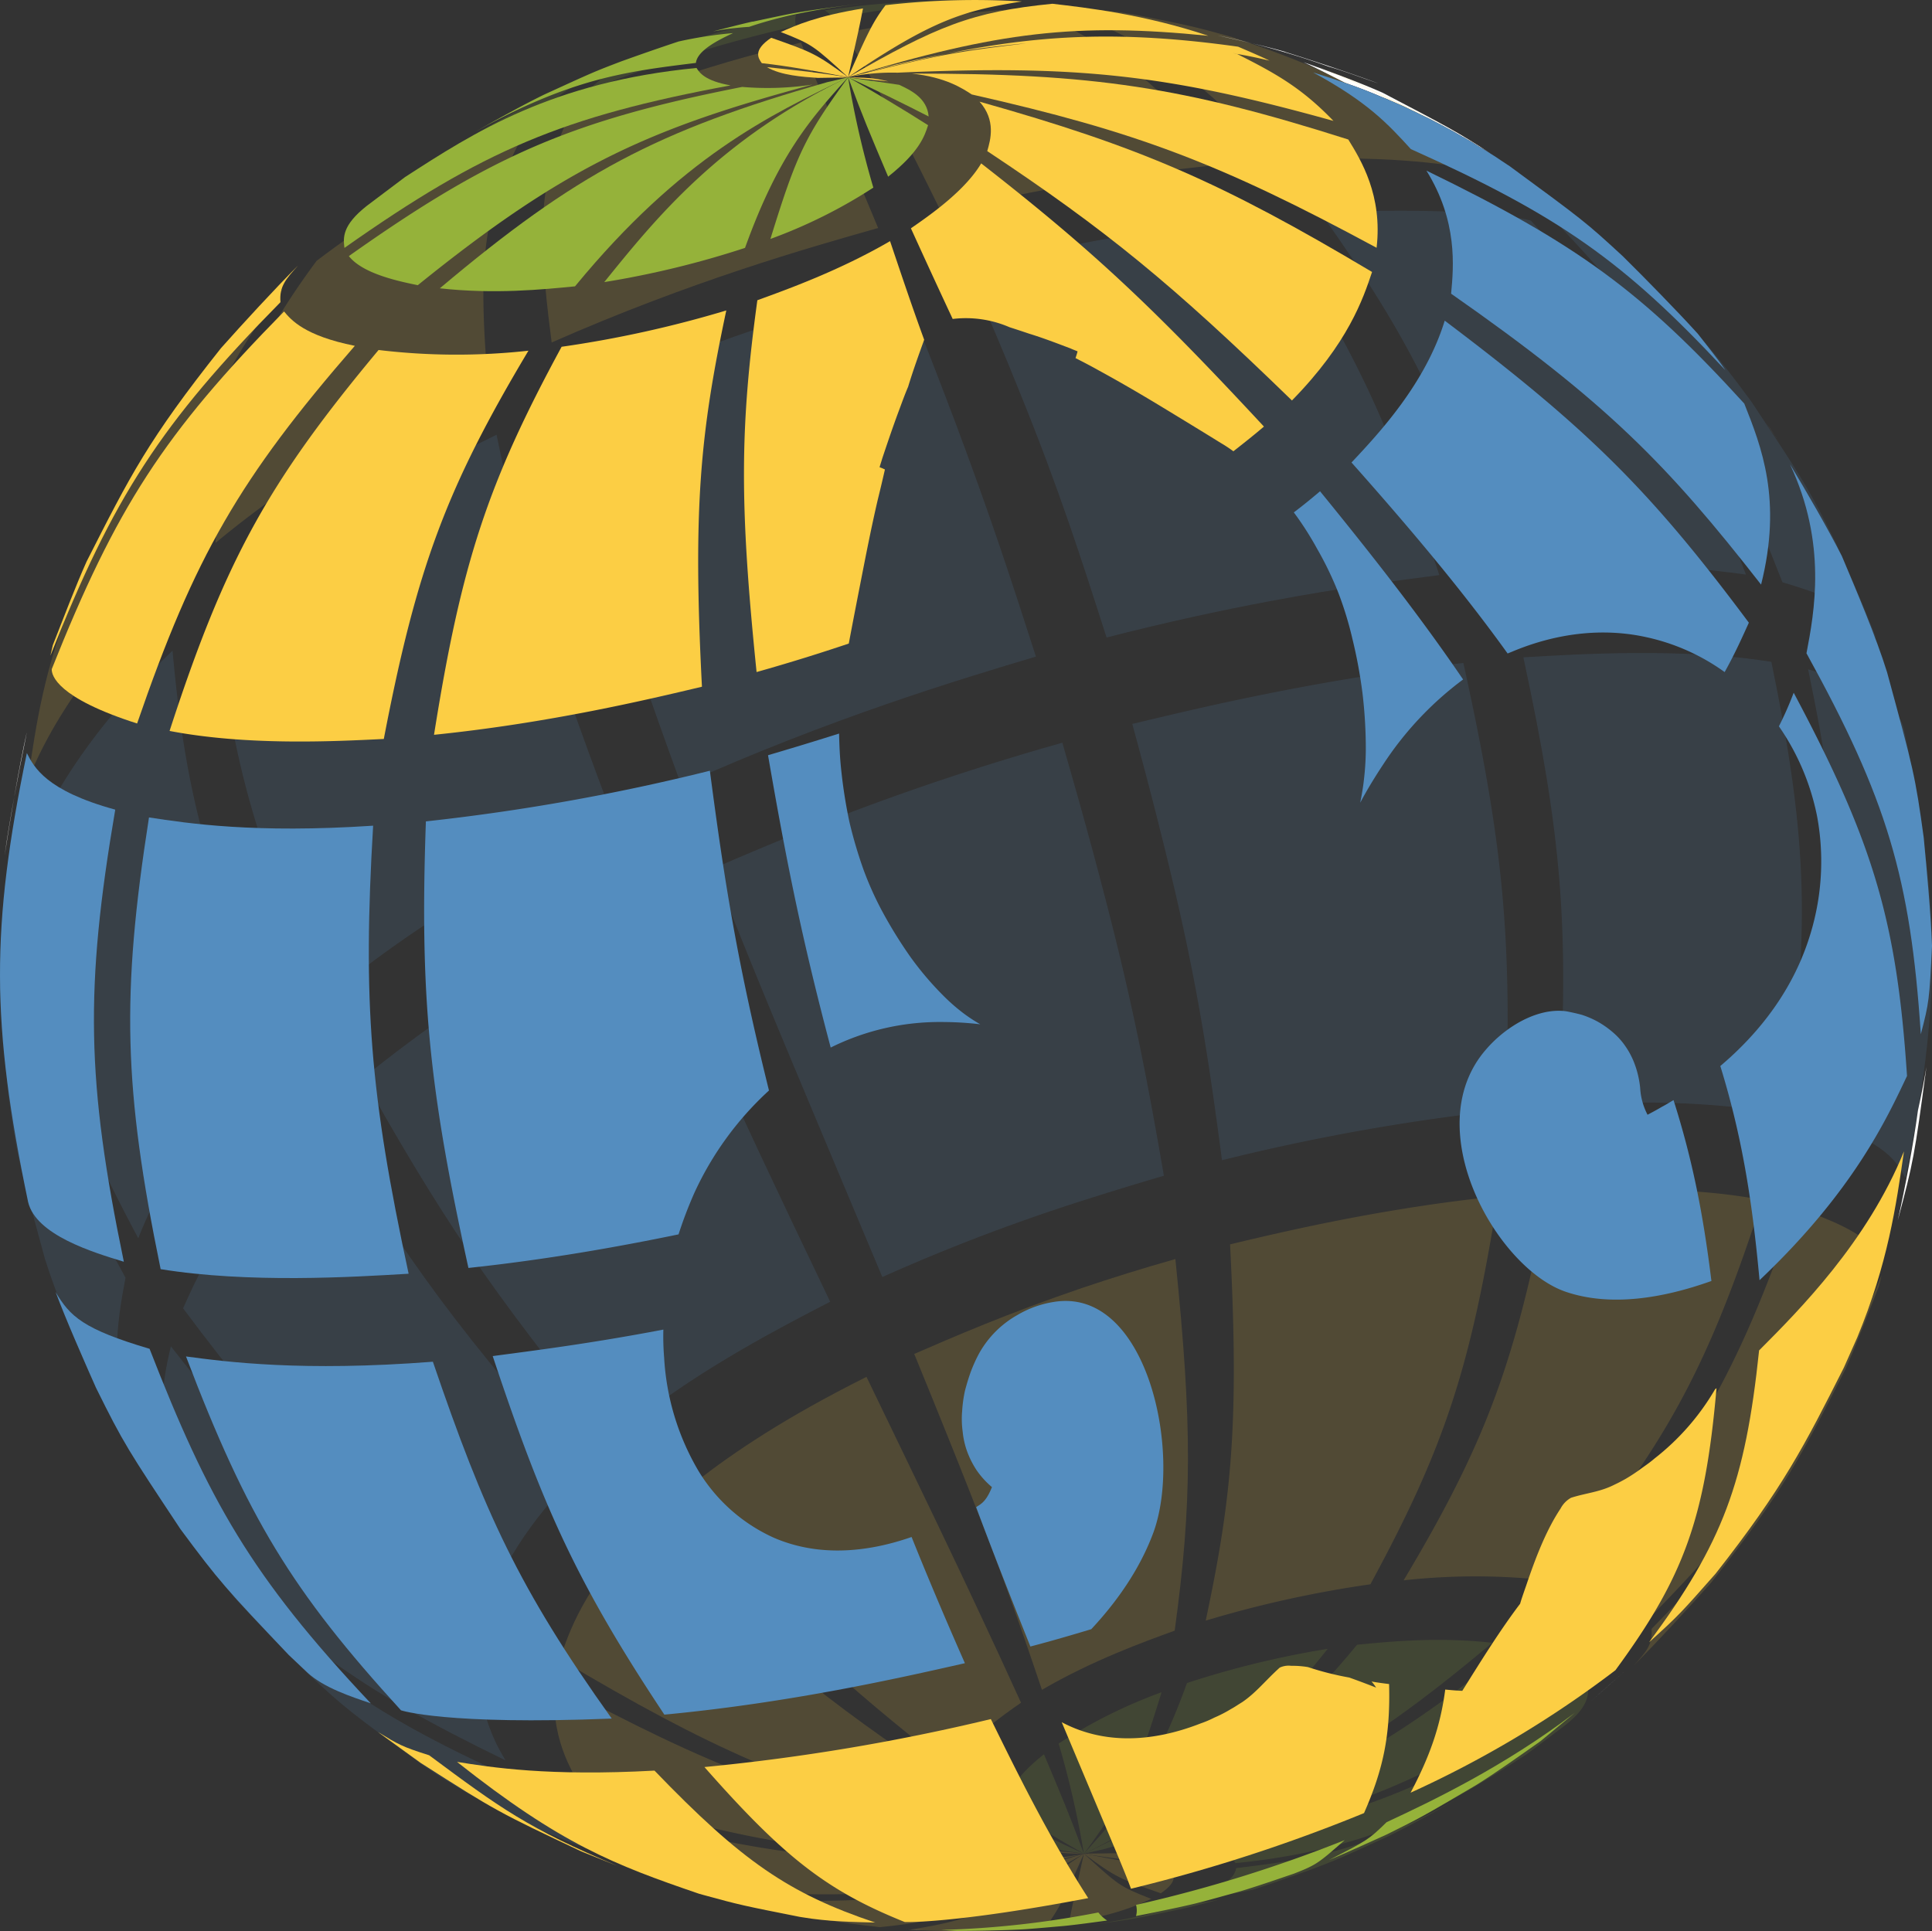 <svg xmlns="http://www.w3.org/2000/svg" viewBox="0 0 575.35 575.14"><rect x="0" y="0" width="575.35" height="575.14" fill="#333333" stroke="none"/><defs><style>.cls-1{fill:#fff;}.cls-2{opacity:0.15;}.cls-3{fill:#95b23a;}.cls-4{fill:#fcce44;}.cls-5{fill:#548dbf;}</style></defs><title>LogoBola</title><g id="Camada_2" data-name="Camada 2"><g id="Camada_1-2" data-name="Camada 1"><polyline class="cls-1" points="473.36 507.05 478.43 502.55 483.92 497.65 473.36 507.05"/><path class="cls-1" d="M7.94,218.29l-.35,1.85c-2.12,10.37-4.78,24.24-6.22,34.73,1.69-11,4.16-25.69,6.56-36.58Z"/><path class="cls-1" d="M443.72,45.61c-1-.62-2-1.25-3-1.8-1.53-1-3.09-1.94-4.65-2.81-.1-.07-.17-.14-.28-.14-2.15-1.28-4.3-2.46-6.48-3.61-.38-.21-.76-.42-1.14-.59q-2.5-1.35-5-2.5-1.51-.78-3-1.46c-2-1-4-1.87-6-2.7-.94-.42-1.87-.83-2.84-1.18-3.12-1.35-6.28-2.57-9.5-3.71-.45-.17-.9-.31-1.35-.49-3.68-1.87-8.56-4.4-12.31-6.1,7.14,2.53,16.61,6,23.54,9.08C430.13,37.25,434.29,39.4,443.72,45.61Z"/><g class="cls-2"><path class="cls-3" d="M245.64,3.09c3.88-.52,9.05-1.25,13-1.63,11.34-1,11.34-1,17.06-1.21C280,.1,285.86,0,290.23,0l4.82.28a281.47,281.47,0,0,0-46.81,5.2A11.29,11.29,0,0,0,245.64,3.09Z"/><path class="cls-3" d="M174.9,27.08c7.91-6.94,8.39-7.35,15.15-10,4.72-1.6,11-3.78,15.78-5.2C218.28,8.43,218.28,8.43,224.52,7c3.74-.8,8.74-1.84,12.52-2.57a6.36,6.36,0,0,0,0,3.33A414.53,414.53,0,0,0,174.9,27.08Z"/><path class="cls-3" d="M106.31,65l10.23-8.46c5.72-4,13.32-9.47,19.28-13.14,15.88-9.36,16.51-9.71,26.63-14.7,5.1-2.32,11.89-5.41,17.06-7.56-11.3,5.83-11.75,6-17.13,11.27C149.38,38.52,127.67,48.79,106.31,65Z"/><path class="cls-4" d="M280.28,63.14c-7.94-16.12-16.89-34.43-29-53.33,40-7.63,54.54-7.14,54.65-7.11,23.09,9.26,35.89,19.18,59.64,46.15A617.81,617.81,0,0,0,280.28,63.14Z"/><path class="cls-4" d="M169.13,35.14C184.22,29.21,207,20.2,238.55,12.67c2.15,5.69,2.25,5.93,20.6,49.59.73,1.8,1.53,3.68,2.36,5.65C240.7,73.8,205.85,83.69,164.28,102c-1.49-11.48-2.39-20.6-2.64-28.36C161.23,58,163.52,47.94,169.13,35.14Z"/><path class="cls-4" d="M314.71,2.53c6.38.14,14.32.31,21.64,1.56l.9.14c16.57,3.29,17.93,3.57,28.5,6.48l1.49.42c25.21,8.63,41,14.7,72,39.25C429.07,48.75,412,46,380.42,47.78,354.52,20.87,340.41,11.13,314.71,2.53Z"/><path class="cls-4" d="M447.55,52.36c-21-15.6-29.34-21.78-56.45-33.11l11.13,4.47c24.45,11.55,25.38,12,47.82,26.35l12.76,9.22C456.74,55.58,455.67,54.93,447.55,52.36Z"/><path class="cls-4" d="M8.36,232.22c2.36-16.4,4.79-33.32,13.9-55.41l4-9c11.62-23,18-35.68,38.21-61.38,10.19-11.55,11-12.48,19.8-20.42-21.91,29.65-28.64,47.51-32.77,86.93C39.43,185,19.28,205.28,8.36,232.22Z"/><path class="cls-4" d="M64.17,161.7c3.43-38.87,9.61-56.17,30.1-84a323.25,323.25,0,0,1,61-36.48c-5.65,10.68-8.91,19.7-10.37,30.72-1.39,10.23-1.18,22.19.14,38.87-19,9.67-50.66,25.9-80.38,50.49Z"/><path class="cls-5" d="M167.71,120.3c18.69-7.87,45.6-19.24,82.63-30.38q8.69-2.6,18.14-5.17C275,101,280.23,114.48,284.67,126.3c10.44,27.84,16.44,46.29,23.82,69.25-22.82,6.83-61,18.27-105.59,38.32C182.59,178.18,175.62,153.83,167.71,120.3Z"/><path class="cls-5" d="M0,293.42c.8-16.12.83-16.75,3.33-26.32,3.09,46.64,10.09,70,34.05,113.46-2.32,12.21-6.21,32.63,4.92,56.31-4.89-8.08-11.2-19-15.47-27.39-4.3-10.26-10.16-23.93-13.45-34.57C5.51,346,5,344.26,2.46,325.64,1.56,316,.35,303.1,0,293.42Z"/><path class="cls-5" d="M7.48,254.67c6-12.83,16-34.36,43.9-60.86,2.25,24.9,5.44,43.66,11.69,63.8,4.75,15.33,11.23,31.49,20.46,51.8C73.08,320.1,56.58,337,45.62,358.8a107.71,107.71,0,0,0-4.44,10C17.43,324.23,10.49,300.79,7.48,254.67Z"/><path class="cls-5" d="M64.41,182.23c14.95-11.79,40-31.52,83.46-52.74C155,164,161.71,188.61,182.52,243.43c-20.53,10.58-54.93,28.23-86,54.37-8.63-19.7-14.88-35.47-19.52-50.24-5.58-17.75-8.88-34.05-11.3-53.92C65.21,190,64.8,186.19,64.41,182.23Z"/><path class="cls-5" d="M288,79.77c19.38-4.4,51.84-11.79,89.53-15.29,26.32,39.53,36.27,62.35,51.11,106.8-11.3,1.46-28.61,3.64-50.87,7.84-14.15,2.67-30.31,6.14-48.23,10.75-7.59-23.68-14-43.76-25.66-72.58C299.48,106.29,294.28,94,288,79.77Z"/><path class="cls-5" d="M446.44,169.56C431.19,124.83,420.85,102,393.18,63.28c49.38-2,62.69,2.43,62.76,2.46,32.56,35.68,45.74,57.35,64,105.38C507.89,169.53,485.42,166.55,446.44,169.56Z"/><path class="cls-5" d="M530.81,173.41c-17.51-44.94-30.1-67.65-65.88-105.59,5.93,2,14,4.68,18.79,9.08l5.58,5.31c18.83,19.8,20.77,21.88,32.28,37.45,15.64,23.58,16.92,25.52,25.21,42.2,3.74,8.5,8.77,19.8,12,28.47C554.53,183.09,550.61,179.27,530.81,173.41Z"/><path class="cls-5" d="M538.47,199.35c9.15,2.77,26.18,7.94,28.5,17.75,11.06,53.09,11.13,81.83.42,133.74-2.12-4.2-5.69-11.2-26.32-16.85C550.12,280.66,549.6,253,538.47,199.35Z"/><path class="cls-5" d="M453.66,195.78c16.68-1,47.71-2.88,73.86,1.35C538.58,251,539.27,278.72,531,331.67c-11.79-1.8-31.49-4.79-66.75-2.46C467.35,276.64,465.17,249.21,453.66,195.78Z"/><path class="cls-5" d="M337.2,215.62c9.4-2.25,21.64-5.2,36-8.15,18-3.71,39.25-7.46,62.59-10,11.86,53.85,14.46,81.21,12.69,133.08a624.66,624.66,0,0,0-84.57,15c-4.37-33.18-8-56.69-17.65-95.25C343.72,240,340.74,228.59,337.2,215.62Z"/><path class="cls-5" d="M184.3,553.56c-3.61-1.11-7.21-2.29-10.75-3.54-3.22-1.14-6.38-2.36-9.5-3.71-.94-.38-1.91-.76-2.84-1.18-2-.83-4-1.73-6-2.7q-1.51-.68-3-1.46-2.5-1.14-5-2.5c-.38-.17-.76-.38-1.14-.59-2.18-1.18-4.37-2.36-6.48-3.61-.1,0-.17-.07-.28-.14-1.56-.87-3.12-1.8-4.65-2.81-1-.55-2-1.18-3-1.8l-.14-.1,0,0c-1.07-.66-2.15-1.35-3.19-2.08-.87-.55-1.7-1.11-2.57-1.7-21.78-16-22.64-16.61-33.67-26.8-6.83-6.8-15.92-16-22.37-23.13-2.46-3.22-5.93-7.42-8.18-10.82,30.24,32.46,49.48,46,93.66,65.85C162,538.23,168,544.71,184.3,553.56Z"/><path class="cls-5" d="M54.53,389.66c1.8-4,4-8.95,7.18-14.67,6.24-11.41,16.16-25.94,33.77-42.72,10.71,18.07,19.73,32.66,30.9,48.2,11.65,16.26,25.69,33.57,46.5,56.94-8.25,8.77-22,23.48-27.77,42.23C102.42,447.43,83.8,428.95,54.53,389.66Z"/><path class="cls-5" d="M108.14,321c15.6-12.31,39.15-30.9,84.33-53,13,30.44,21.6,50.56,54.75,119.7-15.08,7.8-37,19.14-57.25,34.81-2.64,2-5.24,4.13-7.77,6.31-18.52-22.71-31.42-39.67-42.55-56C128.67,356.61,119.37,341,108.14,321Z"/><path class="cls-5" d="M50.9,401c27.95,35.85,46.08,54.34,92.31,86.65-.76,8.08-2,21.6,7.35,36.65-44.87-21.81-64.32-36.06-94.66-69.39C50.83,442.18,44.52,426.33,50.9,401Z"/><path class="cls-5" d="M212.44,258.66c22-9.47,55.34-23.72,103.92-37.45,4.65,16.05,8.43,29.68,11.62,41.89,8.56,32.42,13.11,55,18.62,87.07-5.86,1.73-13,3.85-21.15,6.45a568.77,568.77,0,0,0-62.69,23.72C226.42,293.82,226.42,293.82,212.44,258.66Z"/><path class="cls-3" d="M351.22,568.68c-11.53,2.42-11.53,2.42-17.29,3.35-4.72.69-11,1.54-15.75,2.11h0c8.15-1,21.8-2.78,34.09-7a84.2,84.2,0,0,0,10.82-1.37c-3.55.9-8.28,2.16-11.86,2.95Z"/><path class="cls-3" d="M322.79,552.1c11.1-12.31,20.67-23,30.69-50.83a275.14,275.14,0,0,1,41.92-10.19C380.11,510,361.11,533.69,322.79,552.1Z"/><path class="cls-3" d="M357.78,549.71c49.9-9.26,73.58-19.21,115-48.41.35,3,.8,6.66-6.69,12.55l-11.37,8.56c-20.49,13.25-43.69,28.3-86.79,32.49C367.07,553.56,365.51,551.06,357.78,549.71Z"/><path class="cls-3" d="M368.11,556.4c20.81-2.57,37.31-4.58,65.85-20.6-6.52,3.74-14.39,8.11-20.67,11.17-14.46,6.62-14.74,6.76-22.92,9.88-5.1,1.84-11.93,4.23-17.09,5.93a123.17,123.17,0,0,1-16.23,2.5C361,563.4,367.66,560.25,368.11,556.4Z"/><path class="cls-3" d="M333.33,549.95c48.34-13,73.37-24,117.58-59.75,5.72,1.18,16.4,3.4,20.53,8.67-42.37,30-66.44,40.4-117.13,50.38A89.66,89.66,0,0,0,333.33,549.95Z"/><path class="cls-3" d="M322.79,552.1C315.55,548,306,542.29,299,537.81c1-3.16,2.57-7.94,11.89-15.33C316.62,536.11,318.18,539.76,322.79,552.1Z"/><path class="cls-3" d="M329,550.68c-1.87.42-4.33,1-6.17,1.42,11.65-5.58,24.06-11.55,37.55-20.91s27.95-22.12,43.76-41.33c9.54-.94,24-2.39,40.26-.59C403.72,523.49,380,536.11,329,550.68Z"/><path class="cls-3" d="M345.92,504c-7.8,25.28-10.4,30.65-23.13,48.13a274.58,274.58,0,0,0-7.52-32.84A151.33,151.33,0,0,1,345.92,504Z"/><path class="cls-3" d="M298.8,540.45c7.11,3.64,16.68,8.39,24,11.65l-15.22-2.22C304.24,548.32,299.25,546,298.8,540.45Z"/><path class="cls-4" d="M207,559a20.71,20.71,0,0,0,2.12.42c-.66-.1-1.35-.21-2-.35C207,559.07,207,559.07,207,559Z"/><path class="cls-4" d="M310.84,550.91l12,1.19c-4.92-.07-7.64-.11-12-1.19Z"/><path class="cls-4" d="M317.83,553.52q-12.22,3.38-24.27,5.55C301.29,557.47,309.27,555.6,317.83,553.52Z"/><path class="cls-4" d="M207,559a20.71,20.71,0,0,0,2.12.42c-.66-.1-1.35-.21-2-.35C207,559.07,207,559.07,207,559Z"/><path class="cls-4" d="M165.4,501.34C212.07,526.54,236.87,535.91,286,547c2.74,1.8,7.84,5.17,17.86,6.21-54.09.07-80.83-4-130-19.63C170,527.34,163.6,516.9,165.4,501.34Z"/><path class="cls-4" d="M283.64,544.85c-47.78-13.45-71.81-23.86-116.89-50.7,2.64-7.91,7.07-21.15,23.86-38.28,35.82,34.78,55.31,50.73,90.75,74.24C280.38,533.55,278.72,539.34,283.64,544.85Z"/><path class="cls-4" d="M359.06,482.68c7.73-36.37,10-58.77,7.25-112.07,15.88-3.78,45.46-10.82,79.79-14.32-8.15,51.28-16,75-38,115.57A333.44,333.44,0,0,0,359.06,482.68Z"/><path class="cls-4" d="M348.49,556.33c1.07,1.53,2.7,3.85-2.81,7.56-12.14-4.26-13.38-4.72-22.89-11.79C330.46,553.59,340.72,555.5,348.49,556.33Z"/><path class="cls-4" d="M318.35,572.63c1-5.17,1.49-7.52,4.44-20.53,5.1,4.65,7.73,7.07,10.26,8.81s5,2.77,9.78,4.65C338.4,567.57,332.33,570.34,318.35,572.63Z"/><path class="cls-4" d="M491.83,485.14c35.58-36.13,49.66-57.77,68.48-105.31l-.73,3.16c-2.95,7.49-6.76,17.55-10.06,24.9-13,25.62-18.31,36.2-40,63.53-6.73,7.56-15.85,17.48-23,24.65C490.2,492,492.22,489.82,491.83,485.14Z"/><path class="cls-4" d="M469.68,472.1c34.29-39.43,47.64-62.55,64.84-112.45,23.86,7.63,25.49,14.32,25.42,16.19-19.21,48.23-33.43,70.15-69.18,106.52C488.64,479.84,484.66,475.16,469.68,472.1Z"/><path class="cls-4" d="M418,470.68C442.42,429.77,451.26,406,461,355c15.29-.76,40.88-2,63.8,2.39C508.41,408,495.61,431.36,462.6,470.89A195.06,195.06,0,0,0,418,470.68Z"/><path class="cls-4" d="M198.92,448.05c2.64-2.15,5.62-4.61,9.12-7.35,10.37-8,25.42-18.34,50-30.62,17.65,36.48,26.46,54.86,33.57,70.11,4.26,9.05,7.91,17,12.45,26.94-5.62,3.92-16.05,11.17-20.94,19.38C250.24,500.79,232.14,483.91,198.92,448.05Z"/><path class="cls-4" d="M272.26,403.25c11.17-4.85,27.77-12.1,50.31-19.76,8.36-2.81,17.51-5.69,27.46-8.5,5.06,49.76,5,72.51-.21,110.68-9.19,3.33-24.55,8.88-39.53,17.62-3.47-10.3-6.48-19.07-10.19-29.34C294.24,457.87,286.54,438.14,272.26,403.25Z"/><path class="cls-4" d="M322.79,552.1c-13,7.49-22.23,12.38-31.24,15.71s-17.72,5-29.61,6.17c-10.26-1.18-27.46-3.19-46.43-9.54C254.83,568.4,277.89,565.76,322.79,552.1Z"/><path class="cls-4" d="M308.12,553.49a62.47,62.47,0,0,0,14.67-1.39c-25.52,6.24-30.27,7.42-53.09,10.09,7.87-.66,15.85-1.7,23.86-3.12-26.46,5.37-50.49,7.25-86.93,2.12-2.81-1.21-6.59-2.81-9.36-4.16,3.19.76,6.45,1.46,9.71,2,0,0,.07,0,.1.07.66.14,1.35.24,2,.35A20.71,20.71,0,0,1,207,559c-11.51-5.79-19.24-10.09-28.71-19.94C227.64,552.9,254.34,555.88,308.12,553.49Z"/><path class="cls-4" d="M271,574.71c17.16-2.7,26.63-5.48,51.77-22.61-5.86,13.28-7.46,16.61-11.17,21.5A231.94,231.94,0,0,1,271,574.71Z"/><path class="cls-4" d="M347,555.16c-7.27-.78-17-1.75-24.17-3.06h0l9-.14c4.37.29,11,.74,15.14,3.19Z"/><path class="cls-4" d="M327.75,551.91l-5,.19h0c1.49-.06,3.46-.17,5-.19"/></g><path class="cls-3" d="M329.71,572c-3.88.52-9.05,1.25-13,1.63-11.34,1-11.34,1-17.06,1.21-4.37.14-10.19.24-14.56.24l-4.82-.28a281.47,281.47,0,0,0,46.81-5.2A11.29,11.29,0,0,0,329.71,572Z"/><path class="cls-3" d="M400.45,548.05c-7.91,6.94-8.39,7.35-15.15,10-4.72,1.6-11,3.78-15.78,5.2-12.45,3.47-12.45,3.47-18.69,4.85-3.74.8-8.74,1.84-12.52,2.57a6.36,6.36,0,0,0,0-3.33A414.53,414.53,0,0,0,400.45,548.05Z"/><path class="cls-3" d="M469,510.12l-10.23,8.46c-5.72,4-13.32,9.47-19.28,13.14-15.88,9.36-16.51,9.71-26.63,14.7-5.1,2.32-11.89,5.41-17.06,7.56,11.3-5.83,11.75-6,17.13-11.27C426,536.61,447.68,526.35,469,510.12Z"/><path class="cls-4" d="M295.07,512c7.94,16.12,16.89,34.43,29,53.33-40,7.63-54.54,7.14-54.65,7.11-23.09-9.26-35.89-19.18-59.64-46.15A617.81,617.81,0,0,0,295.07,512Z"/><path class="cls-4" d="M406.21,540a484.67,484.67,0,0,1-69.4,22.53c-2.12-5.69-2.28-5.92-20.63-49.6,12.44,6.6,26.77,6.07,41.34.38a31.63,31.63,0,0,0,4.1-1.74,38.9,38.9,0,0,0,5-2.58c1.14-.61,2.2-1.37,3.26-2,4.17-2.81,7-6.52,11.23-10.32a6.26,6.26,0,0,1,3.41-.53,27.83,27.83,0,0,1,5,.38,88.43,88.43,0,0,0,12.29,3.11c2.81,1,5.46,2,8,3a13.14,13.14,0,0,0-1.37-1.82c1.59.3,3.41.53,5.23.76C414.1,517.13,411.82,527.22,406.21,540Z"/><path class="cls-4" d="M260.64,572.6c-6.38-.14-14.32-.31-21.64-1.56l-.9-.14c-16.57-3.29-17.93-3.57-28.5-6.48L208.1,564c-25.21-8.63-41-14.7-72-39.25,10.16,1.63,27.19,4.33,58.81,2.6C220.83,554.26,234.94,564,260.64,572.6Z"/><path class="cls-4" d="M127.8,522.78c21,15.6,29.34,21.78,56.45,33.11l-11.13-4.47c-24.45-11.55-25.38-12-47.82-26.35l-12.76-9.22C118.61,519.55,119.68,520.21,127.8,522.78Z"/><path class="cls-4" d="M567,342.92c-2.36,16.4-4.79,33.32-13.9,55.41l-4,9c-11.62,23-18,35.68-38.21,61.38-10.19,11.55-11,12.48-19.8,20.42,21.91-29.65,28.64-47.51,32.77-86.93C535.92,390.11,556.07,369.86,567,342.92Z"/><path class="cls-4" d="M511.18,413.45c-3.41,38.83-9.63,56.13-30.11,84a316.14,316.14,0,0,1-61,36.48c5.61-10.62,8.88-19.64,10.32-30.72,3,.3,5,.38,5.08.38,5.69-9.1,11.3-18.13,17.22-25.94.3-1.06.68-2.2,1.82-5.46,2.66-7.89,5.84-16.31,10.24-22.91a7.8,7.8,0,0,1,3.11-3.19c4.48-1.44,8.57-1.67,13-3.94,1.14-.53,2.28-1.14,3.34-1.74a52,52,0,0,0,4.78-3.19c1.29-.91,2.58-1.82,3.72-2.81a72.48,72.48,0,0,0,18-20.55C510.8,413.68,511,413.6,511.18,413.45Z"/><path class="cls-5" d="M343.56,456.23c-4,10.92-10.77,20.63-18.58,29-5.77,1.74-11.76,3.49-18.13,5.16-6.52-16.23-11.76-29.73-16.15-41.49.07-.08.23-.15.3-.23,1.36-.83,2.81-1.74,4.4-5.76a25.46,25.46,0,0,1-4.55-5,27.05,27.05,0,0,1-2.81-5.54,24.38,24.38,0,0,1-1.36-6,27.73,27.73,0,0,1-.15-6.14,39.49,39.49,0,0,1,.83-6c.53-2,1.06-3.79,1.75-5.69a44.66,44.66,0,0,1,2.27-5.08,29.65,29.65,0,0,1,11.53-11.76,30.66,30.66,0,0,1,10.92-3.94C341.43,383.26,352.13,432.26,343.56,456.23Z"/><path class="cls-5" d="M575.35,281.71c-.8,16.12-.83,16.75-3.33,26.32-3.09-46.64-10.09-70-34.05-113.46,2.32-12.21,6.21-32.63-4.92-56.31,4.89,8.08,11.2,19,15.47,27.39,4.3,10.26,10.16,23.93,13.45,34.57,7.87,28.92,8.36,30.65,10.92,49.27C573.79,259.14,575,272,575.35,281.71Z"/><path class="cls-5" d="M567.91,320.46c-6.07,12.82-16,34.36-43.92,60.83-2.27-24.88-5.46-43.61-11.68-63.79,12-10.16,22.07-23.28,26.93-39.67a73.9,73.9,0,0,0,1.9-34.66,71.62,71.62,0,0,0-11.38-26.85,99.67,99.67,0,0,0,4.4-10C557.9,250.91,564.88,274.35,567.91,320.46Z"/><path class="cls-5" d="M509.66,381.52c-14.18,5.08-30,7.81-43.46,3.19-20.48-7.05-44.07-48.54-23.74-72.05a37.49,37.49,0,0,1,9.41-7.89c4.7-2.73,9.86-4.25,14.64-3.56,1.52.3,3,.61,4.63,1.06a27.75,27.75,0,0,1,4.63,2,27.29,27.29,0,0,1,4.32,3,21,21,0,0,1,3.72,4,23.78,23.78,0,0,1,2.81,5.16,28.3,28.3,0,0,1,1.82,7.58,19.56,19.56,0,0,0,2.2,8c1.44-.76,2.88-1.52,4.25-2.35,1.21-.61,2.35-1.37,3.49-2C504,345.34,507.23,361.65,509.66,381.52Z"/><path class="cls-5" d="M287.35,495.36c-19.42,4.4-51.88,11.76-89.5,15.32-26.32-39.59-36.33-62.35-51.12-106.79,11.3-1.52,28.59-3.64,50.82-7.89a76.54,76.54,0,0,0,.23,8.34,74.6,74.6,0,0,0,10,33.37A50.51,50.51,0,0,0,230.47,458c13,5.61,27.31,4.55,41-.23C275.9,468.82,281.06,481.11,287.35,495.36Z"/><path class="cls-5" d="M128.91,405.57c15.26,44.73,25.59,67.51,53.26,106.28-49.38,2-62.69-2.43-62.76-2.46C86.85,473.71,73.67,452,55.39,404,67.46,405.61,89.93,408.59,128.91,405.57Z"/><path class="cls-5" d="M44.54,401.72c17.51,44.94,30.1,67.65,65.88,105.59-5.93-2-14-4.68-18.79-9.08L86,492.92C67.22,473.12,65.28,471,53.77,455.47,38.13,431.89,36.84,430,28.56,413.27c-3.74-8.5-8.77-19.8-12-28.47C20.82,392.05,24.74,395.86,44.54,401.72Z"/><path class="cls-5" d="M36.88,375.79C27.72,373,10.7,367.85,8.37,358-2.69,304.95-2.76,276.2,8,224.29c2.12,4.2,5.69,11.2,26.32,16.85C25.23,294.47,25.75,322.15,36.88,375.79Z"/><path class="cls-5" d="M121.69,379.36C105,380.37,74,382.24,47.84,378c-11.06-53.92-11.75-81.59-3.47-134.54,11.79,1.8,31.49,4.79,66.75,2.46C108,298.5,110.18,325.92,121.69,379.36Z"/><path class="cls-5" d="M229,324.79a95,95,0,0,0-22.15,30.34,125.24,125.24,0,0,0-4.78,12.51c-18,3.72-39.21,7.51-62.57,10-11.83-53.85-14.49-81.16-12.67-133a632.12,632.12,0,0,0,84.57-15.09C215.76,262.74,219.47,286.26,229,324.79Z"/><path class="cls-5" d="M391.05,21.58c3.61,1.11,7.21,2.29,10.75,3.54,3.22,1.14,6.38,2.36,9.5,3.71.94.38,1.91.76,2.84,1.18,2,.83,4,1.73,6,2.7q1.51.68,3,1.46,2.5,1.14,5,2.5c.38.17.76.38,1.14.59,2.18,1.18,4.37,2.36,6.48,3.61.1,0,.17.07.28.14,1.56.87,3.12,1.8,4.65,2.81,1,.55,2,1.18,3,1.8l.14.1,0,0c1.07.66,2.15,1.35,3.19,2.08.87.55,1.7,1.11,2.57,1.7,21.78,16,22.64,16.61,33.67,26.8,6.83,6.8,15.92,16,22.37,23.13,2.46,3.22,5.93,7.42,8.18,10.82-30.24-32.46-49.48-46-93.66-65.85C413.31,36.91,407.35,30.42,391.05,21.58Z"/><path class="cls-5" d="M520.81,185.46c-1.82,4-4,8.95-7.21,14.71a62.5,62.5,0,0,0-23.29-10.39c-13-2.88-26.7-1.21-39.67,4.17-.53.23-1.14.46-1.67.68-11.68-16.23-25.71-33.52-46.49-56.88,8.27-8.8,22-23.51,27.76-42.25C473,127.74,491.53,146.17,520.81,185.46Z"/><path class="cls-5" d="M435.71,202.37A98.87,98.87,0,0,0,411.9,227.7c-2.35,3.56-4.7,7.36-6.83,11.38.46-2.35.84-4.48,1.06-6.45a82.16,82.16,0,0,0,.61-9.33,140.78,140.78,0,0,0-1-16.91,145.46,145.46,0,0,0-3-16.16,105.12,105.12,0,0,0-4.17-13.65,100.35,100.35,0,0,0-6.37-13.2,93.1,93.1,0,0,0-6.9-10.77c2.65-2,5.23-4.1,7.81-6.29C411.67,169.07,424.56,186,435.71,202.37Z"/><path class="cls-5" d="M524.45,174.12c-27.95-35.85-46.08-54.34-92.31-86.65.76-8.08,2-21.6-7.35-36.65,44.87,21.81,64.32,36.06,94.66,69.39C524.52,133,530.83,148.8,524.45,174.12Z"/><path class="cls-5" d="M291.91,305.07a97.64,97.64,0,0,0-11.45-.68A72.87,72.87,0,0,0,247.38,312c-8.57-32.39-13.12-55-18.66-87.07,5.92-1.74,13-3.87,21.16-6.45.08,3.57.23,7.05.61,10.62a150.6,150.6,0,0,0,2.43,15.55,133.1,133.1,0,0,0,4.25,14.41,97,97,0,0,0,5.76,12.74A134.37,134.37,0,0,0,271.12,285a93.46,93.46,0,0,0,9.94,11.68A56.42,56.42,0,0,0,287.2,302,50.65,50.65,0,0,0,291.91,305.07Z"/><path class="cls-3" d="M224.14,6.46C235.67,4,235.67,4,241.42,3.1c4.72-.69,11-1.54,15.75-2.11h0C249,2,235.38,3.79,223.1,8a84.2,84.2,0,0,0-10.82,1.37c3.55-.9,8.28-2.16,11.86-2.95Z"/><path class="cls-3" d="M252.56,23c-11.1,12.31-20.67,23-30.69,50.83a275.14,275.14,0,0,1-41.92,10.19C195.24,65.1,214.24,41.45,252.56,23Z"/><path class="cls-3" d="M217.57,25.43c-49.9,9.26-73.58,19.21-115,48.41-.35-3-.8-6.66,6.69-12.55l11.37-8.56c20.49-13.25,43.69-28.3,86.79-32.49C208.28,21.58,209.84,24.08,217.57,25.43Z"/><path class="cls-3" d="M207.24,18.74c-20.81,2.57-37.31,4.58-65.85,20.6,6.52-3.74,14.39-8.11,20.67-11.17,14.46-6.62,14.74-6.76,22.92-9.88,5.1-1.84,11.93-4.23,17.09-5.93a123.17,123.17,0,0,1,16.23-2.5C214.35,11.73,207.69,14.89,207.24,18.74Z"/><path class="cls-3" d="M242,25.19c-48.34,13-73.37,24-117.58,59.75-5.72-1.18-16.4-3.4-20.53-8.67,42.37-30,66.44-40.4,117.13-50.38A89.66,89.66,0,0,0,242,25.19Z"/><path class="cls-3" d="M252.56,23c7.25,4.09,16.82,9.81,23.82,14.29-1,3.16-2.57,7.94-11.89,15.33C258.73,39,257.17,35.38,252.56,23Z"/><path class="cls-3" d="M246.39,24.46c1.87-.42,4.33-1,6.17-1.42C240.91,28.62,228.49,34.58,215,43.95s-27.95,22.12-43.76,41.33c-9.54.94-24,2.39-40.26.59C171.63,51.64,195.38,39,246.39,24.46Z"/><path class="cls-3" d="M229.43,71.17c7.8-25.28,10.4-30.65,23.13-48.13a274.58,274.58,0,0,0,7.52,32.84A151.33,151.33,0,0,1,229.43,71.17Z"/><path class="cls-3" d="M276.55,34.69c-7.11-3.64-16.68-8.39-24-11.65l15.22,2.22C271.11,26.82,276.1,29.14,276.55,34.69Z"/><path class="cls-4" d="M368.37,16.1a20.71,20.71,0,0,0-2.12-.42c.66.1,1.35.21,2,.35C368.3,16.07,368.34,16.07,368.37,16.1Z"/><path class="cls-4" d="M264.51,24.23l-12-1.19c4.92.07,7.64.11,12,1.19Z"/><path class="cls-4" d="M257.52,21.61q12.22-3.38,24.27-5.55C274.06,17.66,266.08,19.53,257.52,21.61Z"/><path class="cls-4" d="M368.37,16.1a20.71,20.71,0,0,0-2.12-.42c.66.1,1.35.21,2,.35C368.3,16.07,368.34,16.07,368.37,16.1Z"/><path class="cls-4" d="M409.95,73.8c-46.67-25.21-71.47-34.57-120.57-45.67-2.74-1.8-7.84-5.17-17.86-6.21,54.09-.07,80.83,4,130,19.63C405.37,47.79,411.75,58.23,409.95,73.8Z"/><path class="cls-4" d="M291.71,30.28C339.49,43.74,363.52,54.14,408.6,81c-2.64,7.91-7.07,21.15-23.86,38.28C348.92,84.48,329.43,68.53,294,45,295,41.59,296.63,35.8,291.71,30.28Z"/><path class="cls-4" d="M216.29,92.46c-7.73,36.37-10,58.77-7.25,112.07-15.88,3.78-45.46,10.82-79.79,14.32,8.15-51.28,16-75,38-115.57A333.44,333.44,0,0,0,216.29,92.46Z"/><path class="cls-4" d="M226.86,18.81c-1.07-1.53-2.7-3.85,2.81-7.56C241.81,15.51,243.06,16,252.56,23,244.9,21.55,234.63,19.64,226.86,18.81Z"/><path class="cls-4" d="M257,2.51C256,7.68,255.51,10,252.56,23c-5.1-4.65-7.73-7.07-10.26-8.81s-5-2.77-9.78-4.65C237,7.57,243,4.8,257,2.51Z"/><path class="cls-4" d="M83.52,90C47.94,126.13,33.86,147.76,15,195.3l.73-3.16c2.95-7.49,6.76-17.55,10.06-24.9,13-25.62,18.31-36.2,40-63.53,6.73-7.56,15.85-17.48,23-24.65C85.15,83.09,83.14,85.31,83.52,90Z"/><path class="cls-4" d="M105.67,103C71.38,142.46,58,165.59,40.83,215.48,17,207.86,15.34,201.16,15.41,199.29c19.21-48.23,33.43-70.15,69.18-106.52C86.71,95.3,90.69,100,105.67,103Z"/><path class="cls-4" d="M157.37,104.45c-24.45,40.92-33.29,64.7-43.07,115.64-15.29.76-40.88,2-63.8-2.39,16.44-50.59,29.23-73.93,62.24-113.46A195.06,195.06,0,0,0,157.37,104.45Z"/><path class="cls-4" d="M376.4,127.05c-2.58,2.2-5.61,4.63-9.1,7.36a40.71,40.71,0,0,0-3.79-2.5c-5.38-3.34-11.23-6.9-17.22-10.54s-12.44-7.43-19-11c-2.27-1.29-4.63-2.5-7-3.72.23-.68.46-1.37.61-2-.68-.3-1.37-.53-2-.83-4.17-1.59-8.34-3.19-12.52-4.47-2-.68-3.87-1.29-5.76-1.9A32.66,32.66,0,0,0,283.71,95c-4.25-9.1-7.89-17-12.44-27,5.61-3.87,16.08-11.15,20.93-19.34C325.13,74.34,343.18,91.25,376.4,127.05Z"/><path class="cls-4" d="M275.22,101.19c-1.67,4.63-3.34,9.25-4.78,14-.91,2.12-1.74,4.4-2.58,6.67-1.82,4.85-3.49,9.78-5.16,14.79-.23.83-.53,1.67-.76,2.5a14.5,14.5,0,0,1,1.59.68c-.68,3-1.37,5.92-2.12,8.95-2,8.57-3.64,17.07-5.23,25.18C255,180,253.83,186,252.77,191.67c-8.34,2.81-17.52,5.69-27.46,8.49-5.08-49.76-5-72.51.23-110.74,9.18-3.34,24.5-8.87,39.52-17.6C268.54,82.15,271.5,91,275.22,101.19Z"/><path class="cls-4" d="M252.56,23c13-7.49,22.23-12.38,31.24-15.71s17.72-5,29.61-6.17c10.26,1.18,27.46,3.19,46.43,9.54C320.52,6.74,297.46,9.37,252.56,23Z"/><path class="cls-4" d="M267.23,21.65A62.47,62.47,0,0,0,252.56,23c25.52-6.24,30.27-7.42,53.09-10.09-7.87.66-15.85,1.7-23.86,3.12,26.46-5.37,50.49-7.25,86.93-2.12,2.81,1.21,6.59,2.81,9.36,4.16-3.19-.76-6.45-1.46-9.71-2,0,0-.07,0-.1-.07-.66-.14-1.35-.24-2-.35a20.71,20.71,0,0,1,2.12.42c11.51,5.79,19.24,10.09,28.71,19.94C347.71,22.24,321,19.26,267.23,21.65Z"/><path class="cls-4" d="M304.33.43C287.16,3.13,277.7,5.91,252.56,23,258.42,9.76,260,6.43,263.72,1.54A231.94,231.94,0,0,1,304.33.43Z"/><path class="cls-4" d="M228.38,20c7.27.78,17,1.75,24.17,3.06h0l-9,.14c-4.37-.29-11-.74-15.14-3.19Z"/><path class="cls-4" d="M247.6,23.23l5-.19h0c-1.49.06-3.46.17-5,.19"/><polyline class="cls-1" points="269.79 574.62 273.07 574.77 275.02 574.89 269.79 574.62"/><path class="cls-1" d="M573.69,317.78c-3.57,26.63-3.88,28.29-8.53,45.67,2.18-9.74,4.68-22.82,6-32.7C572,326.9,573,322,573.69,317.78Z"/><polyline class="cls-1" points="529.99 132.02 527.25 127.85 525.91 125.83 529.99 132.02"/><path class="cls-1" d="M382.75,15.48c8.38,2.61,19.5,6.32,27.73,9.36-4.44-1.49-10.29-3.71-14.8-5a247.67,247.67,0,0,0-33.07-9.29c6.06,1.39,14.16,3.16,20.13,4.89Z"/></g></g></svg>
